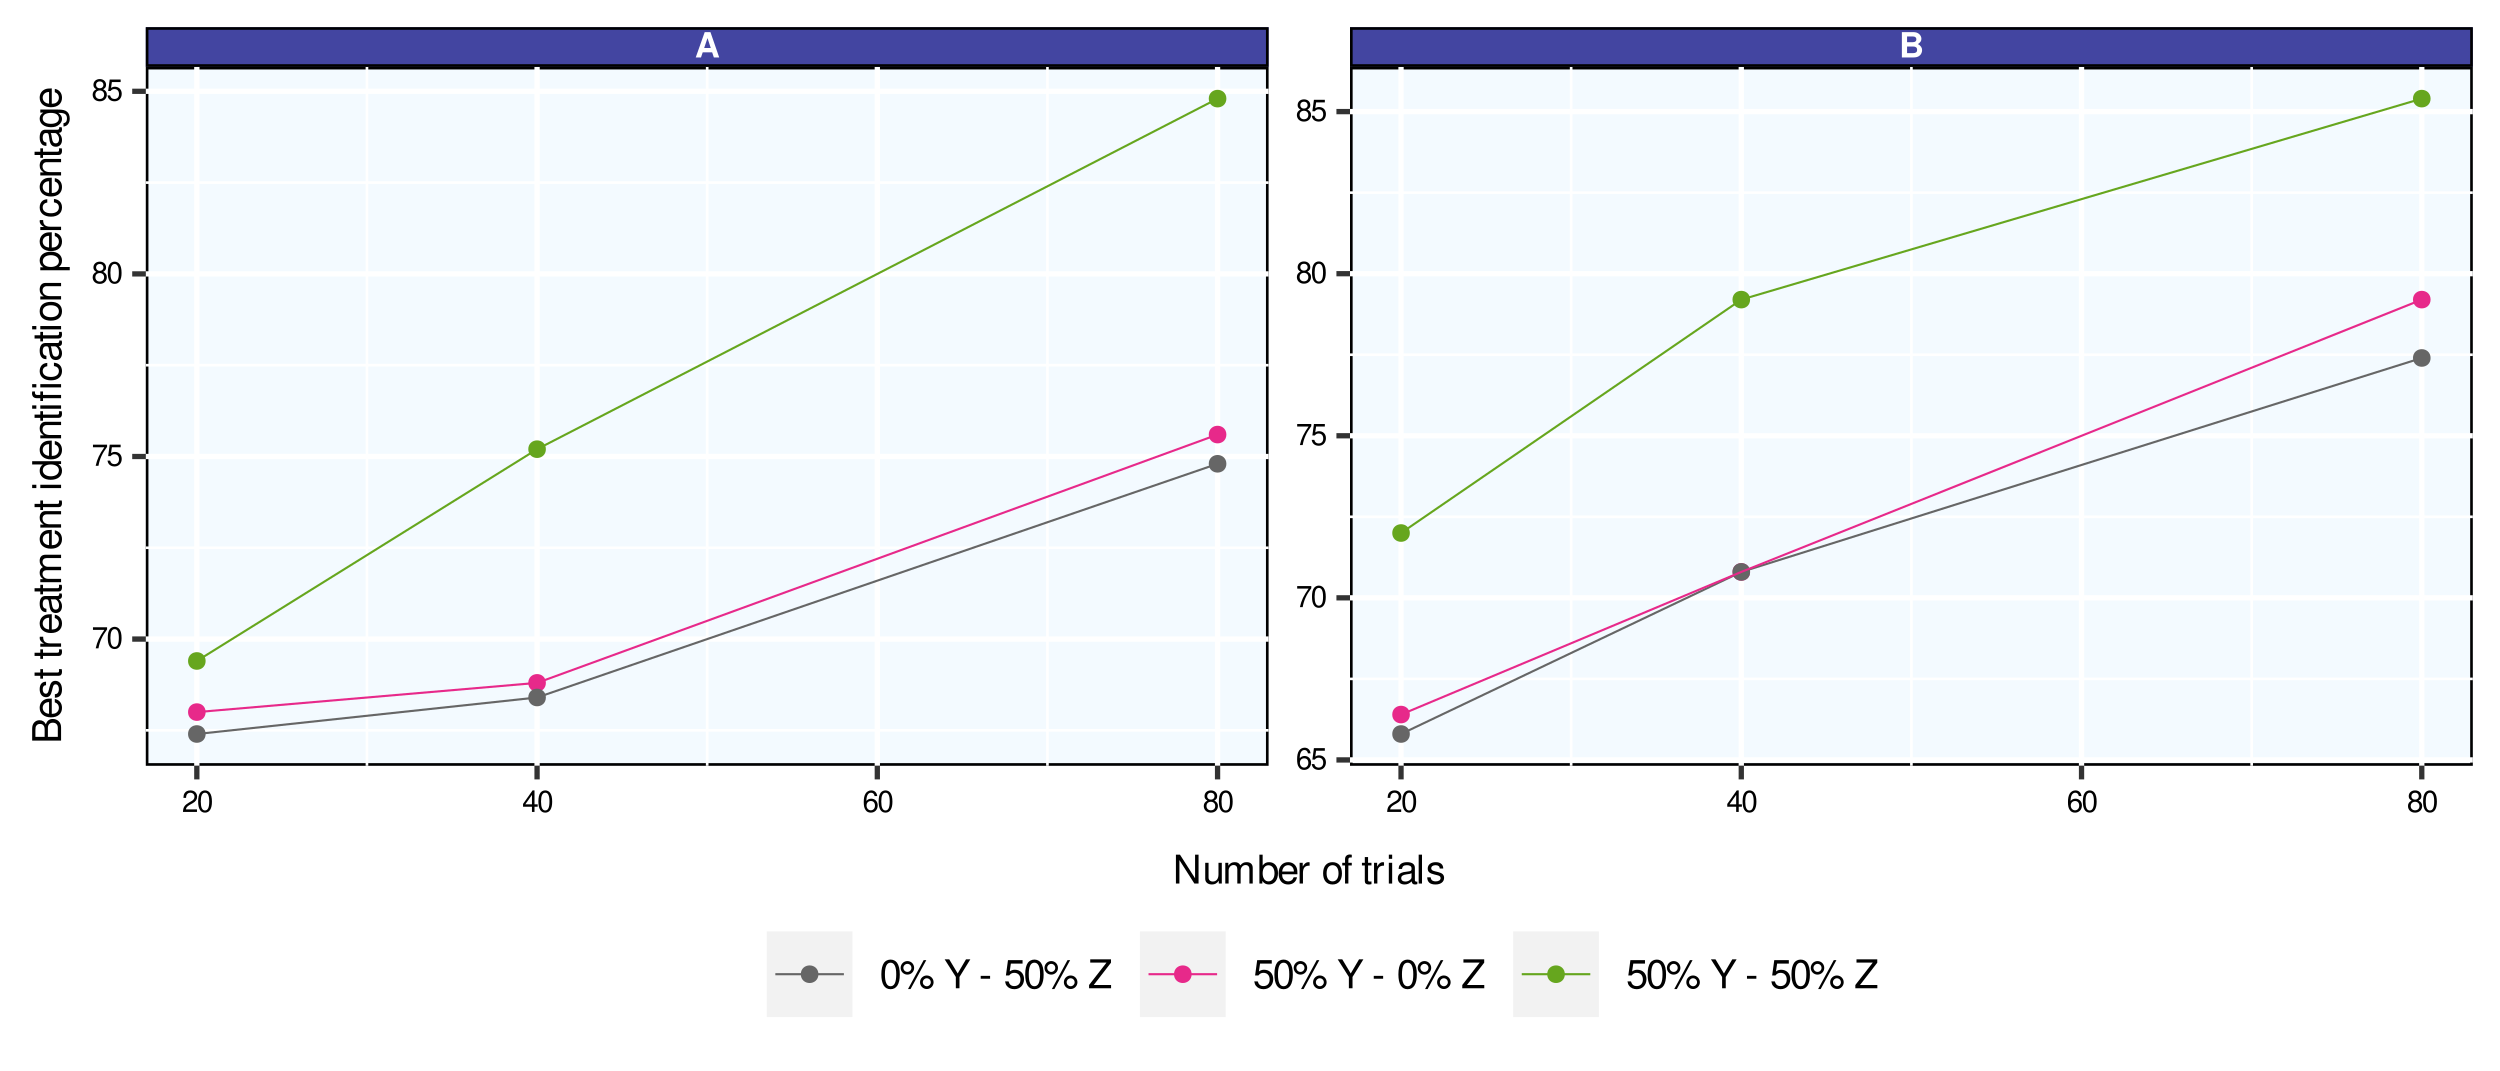 <?xml version="1.0" encoding="UTF-8"?>
<svg xmlns="http://www.w3.org/2000/svg" xmlns:xlink="http://www.w3.org/1999/xlink" width="504pt" height="216pt" viewBox="0 0 504 216" version="1.1">
<defs>
<g>
<symbol overflow="visible" id="glyph0-0">
<path style="stroke:none;" d=""/>
</symbol>
<symbol overflow="visible" id="glyph0-1">
<path style="stroke:none;" d="M 3.5 -1.031 L 3.844 0 L 4.922 0 L 3.156 -5.109 L 2 -5.109 L 0.188 0 L 1.25 0 L 1.594 -1.031 Z M 3.219 -1.906 L 1.891 -1.906 L 2.562 -3.906 Z M 3.219 -1.906 "/>
</symbol>
<symbol overflow="visible" id="glyph0-2">
<path style="stroke:none;" d="M 0.578 0 L 2.875 0 C 3.453 0 3.844 -0.109 4.156 -0.375 C 4.469 -0.625 4.656 -1.062 4.656 -1.469 C 4.656 -1.969 4.391 -2.375 3.812 -2.703 C 4.312 -3.031 4.516 -3.328 4.516 -3.766 C 4.516 -4.109 4.344 -4.484 4.047 -4.734 C 3.75 -4.984 3.391 -5.109 2.844 -5.109 L 0.578 -5.109 Z M 1.625 -4.234 L 2.766 -4.234 C 3.25 -4.234 3.5 -4.031 3.5 -3.656 C 3.5 -3.266 3.25 -3.078 2.766 -3.078 L 1.625 -3.078 Z M 1.625 -2.203 L 2.875 -2.203 C 3.391 -2.203 3.656 -1.969 3.656 -1.531 C 3.656 -1.094 3.391 -0.875 2.875 -0.875 L 1.625 -0.875 Z M 1.625 -2.203 "/>
</symbol>
<symbol overflow="visible" id="glyph1-0">
<path style="stroke:none;" d=""/>
</symbol>
<symbol overflow="visible" id="glyph1-1">
<path style="stroke:none;" d="M 3.031 -0.516 L 0.797 -0.516 C 0.859 -0.875 1.047 -1.109 1.562 -1.422 L 2.172 -1.766 C 2.766 -2.094 3.062 -2.531 3.062 -3.078 C 3.062 -3.438 2.922 -3.766 2.672 -4 C 2.422 -4.234 2.109 -4.344 1.703 -4.344 C 1.156 -4.344 0.766 -4.141 0.531 -3.781 C 0.375 -3.547 0.312 -3.281 0.297 -2.844 L 0.828 -2.844 C 0.844 -3.125 0.875 -3.312 0.953 -3.453 C 1.094 -3.719 1.375 -3.875 1.688 -3.875 C 2.172 -3.875 2.531 -3.531 2.531 -3.062 C 2.531 -2.719 2.328 -2.406 1.953 -2.203 L 1.391 -1.875 C 0.516 -1.359 0.25 -0.953 0.203 0 L 3.031 0 Z M 3.031 -0.516 "/>
</symbol>
<symbol overflow="visible" id="glyph1-2">
<path style="stroke:none;" d="M 1.656 -4.344 C 1.25 -4.344 0.891 -4.156 0.672 -3.859 C 0.391 -3.484 0.266 -2.906 0.266 -2.094 C 0.266 -0.641 0.734 0.141 1.656 0.141 C 2.547 0.141 3.047 -0.641 3.047 -2.062 C 3.047 -2.906 2.906 -3.469 2.625 -3.859 C 2.406 -4.156 2.047 -4.344 1.656 -4.344 Z M 1.656 -3.875 C 2.219 -3.875 2.5 -3.281 2.5 -2.109 C 2.5 -0.875 2.219 -0.297 1.641 -0.297 C 1.078 -0.297 0.797 -0.906 0.797 -2.094 C 0.797 -3.281 1.078 -3.875 1.656 -3.875 Z M 1.656 -3.875 "/>
</symbol>
<symbol overflow="visible" id="glyph1-3">
<path style="stroke:none;" d="M 1.969 -1.047 L 1.969 0 L 2.484 0 L 2.484 -1.047 L 3.125 -1.047 L 3.125 -1.531 L 2.484 -1.531 L 2.484 -4.344 L 2.094 -4.344 L 0.172 -1.609 L 0.172 -1.047 Z M 1.969 -1.531 L 0.625 -1.531 L 1.969 -3.438 Z M 1.969 -1.531 "/>
</symbol>
<symbol overflow="visible" id="glyph1-4">
<path style="stroke:none;" d="M 2.984 -3.203 C 2.891 -3.922 2.438 -4.344 1.781 -4.344 C 1.312 -4.344 0.891 -4.109 0.641 -3.719 C 0.375 -3.297 0.266 -2.766 0.266 -1.984 C 0.266 -1.25 0.359 -0.781 0.625 -0.406 C 0.844 -0.047 1.219 0.141 1.688 0.141 C 2.5 0.141 3.078 -0.469 3.078 -1.312 C 3.078 -2.109 2.531 -2.672 1.781 -2.672 C 1.359 -2.672 1.031 -2.516 0.797 -2.203 C 0.797 -3.281 1.141 -3.875 1.75 -3.875 C 2.125 -3.875 2.375 -3.625 2.453 -3.203 Z M 1.703 -2.203 C 2.219 -2.203 2.531 -1.844 2.531 -1.266 C 2.531 -0.719 2.172 -0.328 1.688 -0.328 C 1.203 -0.328 0.828 -0.75 0.828 -1.297 C 0.828 -1.844 1.188 -2.203 1.703 -2.203 Z M 1.703 -2.203 "/>
</symbol>
<symbol overflow="visible" id="glyph1-5">
<path style="stroke:none;" d="M 2.344 -2.281 C 2.797 -2.562 2.922 -2.766 2.922 -3.188 C 2.922 -3.859 2.406 -4.344 1.656 -4.344 C 0.906 -4.344 0.375 -3.859 0.375 -3.188 C 0.375 -2.766 0.516 -2.562 0.953 -2.281 C 0.469 -2.047 0.219 -1.688 0.219 -1.203 C 0.219 -0.406 0.797 0.141 1.656 0.141 C 2.484 0.141 3.078 -0.406 3.078 -1.203 C 3.078 -1.688 2.844 -2.047 2.344 -2.281 Z M 1.656 -3.875 C 2.094 -3.875 2.391 -3.594 2.391 -3.172 C 2.391 -2.766 2.094 -2.484 1.656 -2.484 C 1.203 -2.484 0.906 -2.766 0.906 -3.188 C 0.906 -3.594 1.203 -3.875 1.656 -3.875 Z M 1.656 -2.047 C 2.172 -2.047 2.531 -1.703 2.531 -1.188 C 2.531 -0.672 2.188 -0.328 1.641 -0.328 C 1.125 -0.328 0.766 -0.688 0.766 -1.188 C 0.766 -1.703 1.109 -2.047 1.656 -2.047 Z M 1.656 -2.047 "/>
</symbol>
<symbol overflow="visible" id="glyph1-6">
<path style="stroke:none;" d="M 2.859 -4.25 L 0.656 -4.25 L 0.344 -1.938 L 0.828 -1.938 C 1.078 -2.234 1.281 -2.328 1.609 -2.328 C 2.188 -2.328 2.531 -1.938 2.531 -1.312 C 2.531 -0.703 2.188 -0.328 1.609 -0.328 C 1.141 -0.328 0.859 -0.562 0.734 -1.047 L 0.203 -1.047 C 0.281 -0.703 0.344 -0.531 0.469 -0.375 C 0.703 -0.047 1.141 0.141 1.625 0.141 C 2.484 0.141 3.078 -0.484 3.078 -1.391 C 3.078 -2.219 2.516 -2.797 1.703 -2.797 C 1.406 -2.797 1.156 -2.719 0.922 -2.547 L 1.094 -3.734 L 2.859 -3.734 Z M 2.859 -4.25 "/>
</symbol>
<symbol overflow="visible" id="glyph1-7">
<path style="stroke:none;" d="M 3.125 -4.25 L 0.281 -4.25 L 0.281 -3.734 L 2.578 -3.734 C 1.562 -2.281 1.141 -1.391 0.828 0 L 1.391 0 C 1.625 -1.359 2.156 -2.531 3.125 -3.812 Z M 3.125 -4.25 "/>
</symbol>
<symbol overflow="visible" id="glyph2-0">
<path style="stroke:none;" d=""/>
</symbol>
<symbol overflow="visible" id="glyph2-1">
<path style="stroke:none;" d="M 5.172 -5.828 L 4.469 -5.828 L 4.469 -1.062 L 1.422 -5.828 L 0.609 -5.828 L 0.609 0 L 1.312 0 L 1.312 -4.734 L 4.328 0 L 5.172 0 Z M 5.172 -5.828 "/>
</symbol>
<symbol overflow="visible" id="glyph2-2">
<path style="stroke:none;" d="M 3.859 0 L 3.859 -4.188 L 3.188 -4.188 L 3.188 -1.812 C 3.188 -0.953 2.75 -0.406 2.047 -0.406 C 1.516 -0.406 1.188 -0.719 1.188 -1.219 L 1.188 -4.188 L 0.516 -4.188 L 0.516 -0.953 C 0.516 -0.266 1.047 0.188 1.859 0.188 C 2.469 0.188 2.859 -0.031 3.25 -0.578 L 3.25 0 Z M 3.859 0 "/>
</symbol>
<symbol overflow="visible" id="glyph2-3">
<path style="stroke:none;" d="M 0.562 -4.188 L 0.562 0 L 1.234 0 L 1.234 -2.625 C 1.234 -3.234 1.672 -3.734 2.219 -3.734 C 2.719 -3.734 2.984 -3.422 2.984 -2.891 L 2.984 0 L 3.656 0 L 3.656 -2.625 C 3.656 -3.234 4.109 -3.734 4.641 -3.734 C 5.141 -3.734 5.422 -3.422 5.422 -2.891 L 5.422 0 L 6.094 0 L 6.094 -3.141 C 6.094 -3.891 5.656 -4.312 4.875 -4.312 C 4.312 -4.312 3.984 -4.141 3.594 -3.672 C 3.344 -4.125 3.016 -4.312 2.469 -4.312 C 1.906 -4.312 1.531 -4.109 1.172 -3.594 L 1.172 -4.188 Z M 0.562 -4.188 "/>
</symbol>
<symbol overflow="visible" id="glyph2-4">
<path style="stroke:none;" d="M 0.438 -5.828 L 0.438 0 L 1.031 0 L 1.031 -0.531 C 1.359 -0.047 1.781 0.188 2.359 0.188 C 3.469 0.188 4.188 -0.719 4.188 -2.109 C 4.188 -3.469 3.5 -4.312 2.391 -4.312 C 1.812 -4.312 1.406 -4.094 1.094 -3.625 L 1.094 -5.828 Z M 2.266 -3.688 C 3.016 -3.688 3.484 -3.047 3.484 -2.047 C 3.484 -1.094 2.984 -0.438 2.266 -0.438 C 1.547 -0.438 1.094 -1.078 1.094 -2.062 C 1.094 -3.047 1.547 -3.688 2.266 -3.688 Z M 2.266 -3.688 "/>
</symbol>
<symbol overflow="visible" id="glyph2-5">
<path style="stroke:none;" d="M 4.109 -1.875 C 4.109 -2.516 4.062 -2.891 3.938 -3.203 C 3.656 -3.891 3.031 -4.312 2.234 -4.312 C 1.078 -4.312 0.312 -3.422 0.312 -2.047 C 0.312 -0.656 1.047 0.188 2.219 0.188 C 3.188 0.188 3.844 -0.359 4.016 -1.266 L 3.344 -1.266 C 3.156 -0.719 2.781 -0.438 2.25 -0.438 C 1.828 -0.438 1.469 -0.625 1.234 -0.969 C 1.078 -1.219 1.031 -1.453 1.016 -1.875 Z M 1.031 -2.422 C 1.094 -3.188 1.562 -3.703 2.234 -3.703 C 2.906 -3.703 3.391 -3.172 3.391 -2.422 Z M 1.031 -2.422 "/>
</symbol>
<symbol overflow="visible" id="glyph2-6">
<path style="stroke:none;" d="M 0.547 -4.188 L 0.547 0 L 1.219 0 L 1.219 -2.172 C 1.234 -3.188 1.641 -3.625 2.562 -3.609 L 2.562 -4.281 C 2.453 -4.297 2.391 -4.312 2.312 -4.312 C 1.875 -4.312 1.547 -4.062 1.172 -3.438 L 1.172 -4.188 Z M 0.547 -4.188 "/>
</symbol>
<symbol overflow="visible" id="glyph2-7">
<path style="stroke:none;" d=""/>
</symbol>
<symbol overflow="visible" id="glyph2-8">
<path style="stroke:none;" d="M 2.172 -4.312 C 0.984 -4.312 0.281 -3.469 0.281 -2.062 C 0.281 -0.641 0.984 0.188 2.188 0.188 C 3.375 0.188 4.078 -0.656 4.078 -2.031 C 4.078 -3.484 3.391 -4.312 2.172 -4.312 Z M 2.188 -3.703 C 2.938 -3.703 3.391 -3.078 3.391 -2.047 C 3.391 -1.047 2.922 -0.438 2.188 -0.438 C 1.438 -0.438 0.984 -1.047 0.984 -2.062 C 0.984 -3.078 1.438 -3.703 2.188 -3.703 Z M 2.188 -3.703 "/>
</symbol>
<symbol overflow="visible" id="glyph2-9">
<path style="stroke:none;" d="M 2.062 -4.188 L 1.375 -4.188 L 1.375 -4.844 C 1.375 -5.125 1.516 -5.266 1.828 -5.266 C 1.891 -5.266 1.906 -5.266 2.062 -5.266 L 2.062 -5.812 C 1.906 -5.844 1.828 -5.859 1.688 -5.859 C 1.078 -5.859 0.703 -5.5 0.703 -4.906 L 0.703 -4.188 L 0.141 -4.188 L 0.141 -3.641 L 0.703 -3.641 L 0.703 0 L 1.375 0 L 1.375 -3.641 L 2.062 -3.641 Z M 2.062 -4.188 "/>
</symbol>
<symbol overflow="visible" id="glyph2-10">
<path style="stroke:none;" d="M 2.031 -4.188 L 1.344 -4.188 L 1.344 -5.344 L 0.688 -5.344 L 0.688 -4.188 L 0.109 -4.188 L 0.109 -3.641 L 0.688 -3.641 L 0.688 -0.484 C 0.688 -0.047 0.969 0.188 1.484 0.188 C 1.656 0.188 1.812 0.172 2.031 0.125 L 2.031 -0.438 C 1.938 -0.406 1.844 -0.406 1.719 -0.406 C 1.422 -0.406 1.344 -0.484 1.344 -0.781 L 1.344 -3.641 L 2.031 -3.641 Z M 2.031 -4.188 "/>
</symbol>
<symbol overflow="visible" id="glyph2-11">
<path style="stroke:none;" d="M 1.203 -4.188 L 0.531 -4.188 L 0.531 0 L 1.203 0 Z M 1.203 -5.828 L 0.531 -5.828 L 0.531 -4.984 L 1.203 -4.984 Z M 1.203 -5.828 "/>
</symbol>
<symbol overflow="visible" id="glyph2-12">
<path style="stroke:none;" d="M 4.281 -0.391 C 4.203 -0.375 4.172 -0.375 4.141 -0.375 C 3.906 -0.375 3.781 -0.5 3.781 -0.703 L 3.781 -3.172 C 3.781 -3.906 3.234 -4.312 2.203 -4.312 C 1.578 -4.312 1.094 -4.141 0.812 -3.828 C 0.609 -3.609 0.531 -3.375 0.516 -2.953 L 1.188 -2.953 C 1.25 -3.469 1.547 -3.703 2.172 -3.703 C 2.781 -3.703 3.109 -3.469 3.109 -3.078 L 3.109 -2.891 C 3.109 -2.609 2.953 -2.5 2.422 -2.438 C 1.469 -2.312 1.328 -2.281 1.078 -2.172 C 0.578 -1.969 0.344 -1.594 0.344 -1.062 C 0.344 -0.297 0.859 0.188 1.719 0.188 C 2.234 0.188 2.656 0 3.141 -0.438 C 3.188 0 3.391 0.188 3.828 0.188 C 3.969 0.188 4.062 0.172 4.281 0.109 Z M 3.109 -1.312 C 3.109 -1.094 3.047 -0.953 2.844 -0.781 C 2.578 -0.531 2.25 -0.406 1.859 -0.406 C 1.344 -0.406 1.031 -0.641 1.031 -1.078 C 1.031 -1.516 1.312 -1.734 2.047 -1.844 C 2.75 -1.938 2.891 -1.969 3.109 -2.078 Z M 3.109 -1.312 "/>
</symbol>
<symbol overflow="visible" id="glyph2-13">
<path style="stroke:none;" d="M 1.219 -5.828 L 0.547 -5.828 L 0.547 0 L 1.219 0 Z M 1.219 -5.828 "/>
</symbol>
<symbol overflow="visible" id="glyph2-14">
<path style="stroke:none;" d="M 3.5 -3.031 C 3.5 -3.844 2.953 -4.312 1.984 -4.312 C 1.016 -4.312 0.375 -3.812 0.375 -3.031 C 0.375 -2.375 0.719 -2.062 1.703 -1.828 L 2.328 -1.672 C 2.797 -1.562 2.969 -1.391 2.969 -1.094 C 2.969 -0.703 2.578 -0.438 2 -0.438 C 1.641 -0.438 1.344 -0.531 1.172 -0.719 C 1.062 -0.828 1.016 -0.953 0.969 -1.25 L 0.266 -1.25 C 0.297 -0.281 0.844 0.188 1.938 0.188 C 3 0.188 3.672 -0.344 3.672 -1.141 C 3.672 -1.766 3.312 -2.109 2.484 -2.312 L 1.844 -2.469 C 1.297 -2.594 1.078 -2.766 1.078 -3.062 C 1.078 -3.453 1.422 -3.703 1.953 -3.703 C 2.5 -3.703 2.781 -3.469 2.797 -3.031 Z M 3.5 -3.031 "/>
</symbol>
<symbol overflow="visible" id="glyph2-15">
<path style="stroke:none;" d="M 2.203 -5.781 C 1.672 -5.781 1.188 -5.547 0.891 -5.156 C 0.531 -4.641 0.344 -3.875 0.344 -2.797 C 0.344 -0.844 0.984 0.188 2.203 0.188 C 3.406 0.188 4.062 -0.844 4.062 -2.75 C 4.062 -3.875 3.875 -4.625 3.5 -5.156 C 3.203 -5.547 2.734 -5.781 2.203 -5.781 Z M 2.203 -5.156 C 2.953 -5.156 3.344 -4.391 3.344 -2.812 C 3.344 -1.172 2.969 -0.406 2.188 -0.406 C 1.438 -0.406 1.062 -1.203 1.062 -2.797 C 1.062 -4.391 1.438 -5.156 2.203 -5.156 Z M 2.203 -5.156 "/>
</symbol>
<symbol overflow="visible" id="glyph2-16">
<path style="stroke:none;" d="M 1.594 -5.484 C 0.844 -5.484 0.234 -4.859 0.234 -4.109 C 0.234 -3.359 0.844 -2.75 1.594 -2.75 C 2.344 -2.75 2.953 -3.359 2.953 -4.094 C 2.953 -4.875 2.359 -5.484 1.594 -5.484 Z M 1.594 -4.922 C 2.047 -4.922 2.406 -4.562 2.406 -4.109 C 2.406 -3.656 2.047 -3.297 1.594 -3.297 C 1.156 -3.297 0.781 -3.656 0.781 -4.109 C 0.781 -4.562 1.141 -4.922 1.594 -4.922 Z M 4.875 -5.672 L 1.719 0.156 L 2.234 0.156 L 5.406 -5.672 Z M 5.5 -2.578 C 4.75 -2.578 4.141 -1.969 4.141 -1.219 C 4.141 -0.453 4.75 0.156 5.516 0.156 C 6.25 0.156 6.875 -0.453 6.875 -1.203 C 6.875 -1.969 6.266 -2.578 5.5 -2.578 Z M 5.5 -2.016 C 5.953 -2.016 6.312 -1.656 6.312 -1.203 C 6.312 -0.766 5.953 -0.406 5.516 -0.406 C 5.062 -0.406 4.703 -0.766 4.703 -1.219 C 4.703 -1.656 5.062 -2.016 5.5 -2.016 Z M 5.5 -2.016 "/>
</symbol>
<symbol overflow="visible" id="glyph2-17">
<path style="stroke:none;" d="M 3.094 -2.281 L 5.281 -5.828 L 4.406 -5.828 L 2.734 -2.984 L 1.031 -5.828 L 0.109 -5.828 L 2.359 -2.281 L 2.359 0 L 3.094 0 Z M 3.094 -2.281 "/>
</symbol>
<symbol overflow="visible" id="glyph2-18">
<path style="stroke:none;" d="M 2.266 -2.5 L 0.375 -2.5 L 0.375 -1.922 L 2.266 -1.922 Z M 2.266 -2.5 "/>
</symbol>
<symbol overflow="visible" id="glyph2-19">
<path style="stroke:none;" d="M 3.812 -5.672 L 0.875 -5.672 L 0.453 -2.578 L 1.109 -2.578 C 1.438 -2.969 1.703 -3.109 2.156 -3.109 C 2.906 -3.109 3.391 -2.594 3.391 -1.75 C 3.391 -0.938 2.906 -0.438 2.141 -0.438 C 1.531 -0.438 1.156 -0.75 0.984 -1.391 L 0.281 -1.391 C 0.375 -0.922 0.453 -0.703 0.625 -0.5 C 0.938 -0.062 1.516 0.188 2.156 0.188 C 3.297 0.188 4.109 -0.641 4.109 -1.844 C 4.109 -2.969 3.359 -3.734 2.266 -3.734 C 1.875 -3.734 1.547 -3.625 1.219 -3.391 L 1.453 -4.969 L 3.812 -4.969 Z M 3.812 -5.672 "/>
</symbol>
<symbol overflow="visible" id="glyph2-20">
<path style="stroke:none;" d="M 4.641 -5.828 L 0.453 -5.828 L 0.453 -5.172 L 3.734 -5.172 L 0.219 -0.656 L 0.219 0 L 4.656 0 L 4.656 -0.656 L 1.156 -0.656 L 4.641 -5.156 Z M 4.641 -5.828 "/>
</symbol>
<symbol overflow="visible" id="glyph3-0">
<path style="stroke:none;" d=""/>
</symbol>
<symbol overflow="visible" id="glyph3-1">
<path style="stroke:none;" d="M 0 -0.625 L 0 -3.266 C 0 -3.812 -0.156 -4.219 -0.484 -4.531 C -0.797 -4.828 -1.203 -4.984 -1.656 -4.984 C -2.375 -4.984 -2.797 -4.656 -3.078 -3.922 C -3.328 -4.453 -3.75 -4.734 -4.359 -4.734 C -4.781 -4.734 -5.156 -4.562 -5.422 -4.266 C -5.703 -3.953 -5.828 -3.562 -5.828 -3 L -5.828 -0.625 Z M -3.312 -1.375 L -5.172 -1.375 L -5.172 -2.812 C -5.172 -3.234 -5.125 -3.469 -4.969 -3.656 C -4.812 -3.875 -4.562 -3.984 -4.25 -3.984 C -3.922 -3.984 -3.688 -3.875 -3.531 -3.656 C -3.375 -3.469 -3.312 -3.234 -3.312 -2.812 Z M -0.656 -1.375 L -2.656 -1.375 L -2.656 -3.188 C -2.656 -3.844 -2.281 -4.234 -1.656 -4.234 C -1.031 -4.234 -0.656 -3.844 -0.656 -3.188 Z M -0.656 -1.375 "/>
</symbol>
<symbol overflow="visible" id="glyph3-2">
<path style="stroke:none;" d="M -1.875 -4.109 C -2.516 -4.109 -2.891 -4.062 -3.203 -3.938 C -3.891 -3.656 -4.312 -3.031 -4.312 -2.234 C -4.312 -1.078 -3.422 -0.312 -2.047 -0.312 C -0.656 -0.312 0.188 -1.047 0.188 -2.219 C 0.188 -3.188 -0.359 -3.844 -1.266 -4.016 L -1.266 -3.344 C -0.719 -3.156 -0.438 -2.781 -0.438 -2.25 C -0.438 -1.828 -0.625 -1.469 -0.969 -1.234 C -1.219 -1.078 -1.453 -1.031 -1.875 -1.016 Z M -2.422 -1.031 C -3.188 -1.094 -3.703 -1.562 -3.703 -2.234 C -3.703 -2.906 -3.172 -3.391 -2.422 -3.391 Z M -2.422 -1.031 "/>
</symbol>
<symbol overflow="visible" id="glyph3-3">
<path style="stroke:none;" d="M -3.031 -3.5 C -3.844 -3.5 -4.312 -2.953 -4.312 -1.984 C -4.312 -1.016 -3.812 -0.375 -3.031 -0.375 C -2.375 -0.375 -2.062 -0.719 -1.828 -1.703 L -1.672 -2.328 C -1.562 -2.797 -1.391 -2.969 -1.094 -2.969 C -0.703 -2.969 -0.438 -2.578 -0.438 -2 C -0.438 -1.641 -0.531 -1.344 -0.719 -1.172 C -0.828 -1.062 -0.953 -1.016 -1.25 -0.969 L -1.25 -0.266 C -0.281 -0.297 0.188 -0.844 0.188 -1.938 C 0.188 -3 -0.344 -3.672 -1.141 -3.672 C -1.766 -3.672 -2.109 -3.312 -2.312 -2.484 L -2.469 -1.844 C -2.594 -1.297 -2.766 -1.078 -3.062 -1.078 C -3.453 -1.078 -3.703 -1.422 -3.703 -1.953 C -3.703 -2.5 -3.469 -2.781 -3.031 -2.797 Z M -3.031 -3.5 "/>
</symbol>
<symbol overflow="visible" id="glyph3-4">
<path style="stroke:none;" d="M -4.188 -2.031 L -4.188 -1.344 L -5.344 -1.344 L -5.344 -0.688 L -4.188 -0.688 L -4.188 -0.109 L -3.641 -0.109 L -3.641 -0.688 L -0.484 -0.688 C -0.047 -0.688 0.188 -0.969 0.188 -1.484 C 0.188 -1.656 0.172 -1.812 0.125 -2.031 L -0.438 -2.031 C -0.406 -1.938 -0.406 -1.844 -0.406 -1.719 C -0.406 -1.422 -0.484 -1.344 -0.781 -1.344 L -3.641 -1.344 L -3.641 -2.031 Z M -4.188 -2.031 "/>
</symbol>
<symbol overflow="visible" id="glyph3-5">
<path style="stroke:none;" d=""/>
</symbol>
<symbol overflow="visible" id="glyph3-6">
<path style="stroke:none;" d="M -4.188 -0.547 L 0 -0.547 L 0 -1.219 L -2.172 -1.219 C -3.188 -1.234 -3.625 -1.641 -3.609 -2.562 L -4.281 -2.562 C -4.297 -2.453 -4.312 -2.391 -4.312 -2.312 C -4.312 -1.875 -4.062 -1.547 -3.438 -1.172 L -4.188 -1.172 Z M -4.188 -0.547 "/>
</symbol>
<symbol overflow="visible" id="glyph3-7">
<path style="stroke:none;" d="M -0.391 -4.281 C -0.375 -4.203 -0.375 -4.172 -0.375 -4.141 C -0.375 -3.906 -0.5 -3.781 -0.703 -3.781 L -3.172 -3.781 C -3.906 -3.781 -4.312 -3.234 -4.312 -2.203 C -4.312 -1.578 -4.141 -1.094 -3.828 -0.812 C -3.609 -0.609 -3.375 -0.531 -2.953 -0.516 L -2.953 -1.188 C -3.469 -1.25 -3.703 -1.547 -3.703 -2.172 C -3.703 -2.781 -3.469 -3.109 -3.078 -3.109 L -2.891 -3.109 C -2.609 -3.109 -2.5 -2.953 -2.438 -2.422 C -2.312 -1.469 -2.281 -1.328 -2.172 -1.078 C -1.969 -0.578 -1.594 -0.344 -1.062 -0.344 C -0.297 -0.344 0.188 -0.859 0.188 -1.719 C 0.188 -2.234 0 -2.656 -0.438 -3.141 C 0 -3.188 0.188 -3.391 0.188 -3.828 C 0.188 -3.969 0.172 -4.062 0.109 -4.281 Z M -1.312 -3.109 C -1.094 -3.109 -0.953 -3.047 -0.781 -2.844 C -0.531 -2.578 -0.406 -2.25 -0.406 -1.859 C -0.406 -1.344 -0.641 -1.031 -1.078 -1.031 C -1.516 -1.031 -1.734 -1.312 -1.844 -2.047 C -1.938 -2.75 -1.969 -2.891 -2.078 -3.109 Z M -1.312 -3.109 "/>
</symbol>
<symbol overflow="visible" id="glyph3-8">
<path style="stroke:none;" d="M -4.188 -0.562 L 0 -0.562 L 0 -1.234 L -2.625 -1.234 C -3.234 -1.234 -3.734 -1.672 -3.734 -2.219 C -3.734 -2.719 -3.422 -2.984 -2.891 -2.984 L 0 -2.984 L 0 -3.656 L -2.625 -3.656 C -3.234 -3.656 -3.734 -4.109 -3.734 -4.641 C -3.734 -5.141 -3.422 -5.422 -2.891 -5.422 L 0 -5.422 L 0 -6.094 L -3.141 -6.094 C -3.891 -6.094 -4.312 -5.656 -4.312 -4.875 C -4.312 -4.312 -4.141 -3.984 -3.672 -3.594 C -4.125 -3.344 -4.312 -3.016 -4.312 -2.469 C -4.312 -1.906 -4.109 -1.531 -3.594 -1.172 L -4.188 -1.172 Z M -4.188 -0.562 "/>
</symbol>
<symbol overflow="visible" id="glyph3-9">
<path style="stroke:none;" d="M -4.188 -0.562 L 0 -0.562 L 0 -1.234 L -2.312 -1.234 C -3.172 -1.234 -3.734 -1.688 -3.734 -2.375 C -3.734 -2.891 -3.406 -3.234 -2.906 -3.234 L 0 -3.234 L 0 -3.891 L -3.172 -3.891 C -3.859 -3.891 -4.312 -3.375 -4.312 -2.562 C -4.312 -1.938 -4.078 -1.547 -3.484 -1.172 L -4.188 -1.172 Z M -4.188 -0.562 "/>
</symbol>
<symbol overflow="visible" id="glyph3-10">
<path style="stroke:none;" d="M -4.188 -1.203 L -4.188 -0.531 L 0 -0.531 L 0 -1.203 Z M -5.828 -1.203 L -5.828 -0.531 L -4.984 -0.531 L -4.984 -1.203 Z M -5.828 -1.203 "/>
</symbol>
<symbol overflow="visible" id="glyph3-11">
<path style="stroke:none;" d="M -5.828 -3.953 L -5.828 -3.297 L -3.656 -3.297 C -4.094 -3.016 -4.312 -2.562 -4.312 -2.016 C -4.312 -0.922 -3.438 -0.203 -2.109 -0.203 C -0.688 -0.203 0.188 -0.891 0.188 -2.031 C 0.188 -2.609 -0.031 -3.016 -0.547 -3.375 L 0 -3.375 L 0 -3.953 Z M -3.688 -2.125 C -3.688 -2.844 -3.062 -3.297 -2.047 -3.297 C -1.078 -3.297 -0.438 -2.828 -0.438 -2.125 C -0.438 -1.391 -1.094 -0.906 -2.062 -0.906 C -3.047 -0.906 -3.688 -1.391 -3.688 -2.125 Z M -3.688 -2.125 "/>
</symbol>
<symbol overflow="visible" id="glyph3-12">
<path style="stroke:none;" d="M -4.188 -2.016 L -4.188 -1.312 L -4.844 -1.312 C -5.125 -1.312 -5.266 -1.469 -5.266 -1.781 C -5.266 -1.844 -5.266 -1.859 -5.266 -2.016 L -5.812 -2.016 C -5.844 -1.859 -5.859 -1.781 -5.859 -1.641 C -5.859 -1.031 -5.5 -0.656 -4.906 -0.656 L -4.188 -0.656 L -4.188 -0.094 L -3.641 -0.094 L -3.641 -0.656 L 0 -0.656 L 0 -1.312 L -3.641 -1.312 L -3.641 -2.016 Z M -4.188 -3.484 L -4.188 -2.828 L 0 -2.828 L 0 -3.484 Z M -5.828 -3.484 L -5.828 -2.828 L -4.984 -2.828 L -4.984 -3.484 Z M -5.828 -3.484 "/>
</symbol>
<symbol overflow="visible" id="glyph3-13">
<path style="stroke:none;" d="M -2.781 -3.766 C -3.188 -3.734 -3.453 -3.641 -3.688 -3.484 C -4.078 -3.203 -4.312 -2.703 -4.312 -2.109 C -4.312 -0.969 -3.422 -0.25 -2.031 -0.25 C -0.672 -0.25 0.188 -0.969 0.188 -2.109 C 0.188 -3.109 -0.422 -3.734 -1.438 -3.812 L -1.438 -3.141 C -0.766 -3.031 -0.438 -2.688 -0.438 -2.125 C -0.438 -1.391 -1.031 -0.938 -2.031 -0.938 C -3.078 -0.938 -3.703 -1.375 -3.703 -2.109 C -3.703 -2.656 -3.375 -3.016 -2.781 -3.094 Z M -2.781 -3.766 "/>
</symbol>
<symbol overflow="visible" id="glyph3-14">
<path style="stroke:none;" d="M -4.312 -2.172 C -4.312 -0.984 -3.469 -0.281 -2.062 -0.281 C -0.641 -0.281 0.188 -0.984 0.188 -2.188 C 0.188 -3.375 -0.656 -4.078 -2.031 -4.078 C -3.484 -4.078 -4.312 -3.391 -4.312 -2.172 Z M -3.703 -2.188 C -3.703 -2.938 -3.078 -3.391 -2.047 -3.391 C -1.047 -3.391 -0.438 -2.922 -0.438 -2.188 C -0.438 -1.438 -1.047 -0.984 -2.062 -0.984 C -3.078 -0.984 -3.703 -1.438 -3.703 -2.188 Z M -3.703 -2.188 "/>
</symbol>
<symbol overflow="visible" id="glyph3-15">
<path style="stroke:none;" d="M 1.75 -0.438 L 1.75 -1.109 L -0.438 -1.109 C -0.016 -1.453 0.188 -1.844 0.188 -2.391 C 0.188 -3.484 -0.688 -4.188 -2.031 -4.188 C -3.438 -4.188 -4.312 -3.5 -4.312 -2.391 C -4.312 -1.812 -4.062 -1.359 -3.562 -1.047 L -4.188 -1.047 L -4.188 -0.438 Z M -3.688 -2.266 C -3.688 -3.016 -3.047 -3.484 -2.047 -3.484 C -1.094 -3.484 -0.438 -3 -0.438 -2.266 C -0.438 -1.562 -1.078 -1.109 -2.062 -1.109 C -3.047 -1.109 -3.688 -1.562 -3.688 -2.266 Z M -3.688 -2.266 "/>
</symbol>
<symbol overflow="visible" id="glyph3-16">
<path style="stroke:none;" d="M -4.188 -3.234 L -3.578 -3.234 C -4.094 -2.891 -4.312 -2.531 -4.312 -2 C -4.312 -0.984 -3.375 -0.281 -2.031 -0.281 C -1.312 -0.281 -0.812 -0.453 -0.391 -0.812 C -0.016 -1.125 0.188 -1.516 0.188 -1.953 C 0.188 -2.453 -0.047 -2.812 -0.562 -3.172 L -0.359 -3.172 C 0.766 -3.172 1.188 -2.859 1.188 -2.031 C 1.188 -1.453 0.953 -1.156 0.484 -1.094 L 0.484 -0.422 C 1.25 -0.484 1.75 -1.094 1.75 -2.016 C 1.75 -2.625 1.547 -3.141 1.203 -3.406 C 0.812 -3.734 0.297 -3.844 -0.688 -3.844 L -4.188 -3.844 Z M -3.703 -2.062 C -3.703 -2.766 -3.109 -3.172 -2.047 -3.172 C -1.031 -3.172 -0.438 -2.766 -0.438 -2.062 C -0.438 -1.375 -1.031 -0.969 -2.062 -0.969 C -3.094 -0.969 -3.703 -1.375 -3.703 -2.062 Z M -3.703 -2.062 "/>
</symbol>
</g>
<clipPath id="clip1">
  <path d="M 29.391 13.48 L 255.75 13.48 L 255.75 154.383 L 29.391 154.383 Z M 29.391 13.48 "/>
</clipPath>
<clipPath id="clip2">
  <path d="M 29.391 146 L 255.75 146 L 255.75 148 L 29.391 148 Z M 29.391 146 "/>
</clipPath>
<clipPath id="clip3">
  <path d="M 29.391 110 L 255.75 110 L 255.75 111 L 29.391 111 Z M 29.391 110 "/>
</clipPath>
<clipPath id="clip4">
  <path d="M 29.391 73 L 255.75 73 L 255.75 74 L 29.391 74 Z M 29.391 73 "/>
</clipPath>
<clipPath id="clip5">
  <path d="M 29.391 36 L 255.75 36 L 255.75 38 L 29.391 38 Z M 29.391 36 "/>
</clipPath>
<clipPath id="clip6">
  <path d="M 73 13.48 L 75 13.48 L 75 154.383 L 73 154.383 Z M 73 13.48 "/>
</clipPath>
<clipPath id="clip7">
  <path d="M 142 13.48 L 143 13.48 L 143 154.383 L 142 154.383 Z M 142 13.48 "/>
</clipPath>
<clipPath id="clip8">
  <path d="M 210 13.48 L 212 13.48 L 212 154.383 L 210 154.383 Z M 210 13.48 "/>
</clipPath>
<clipPath id="clip9">
  <path d="M 29.391 128 L 255.75 128 L 255.75 130 L 29.391 130 Z M 29.391 128 "/>
</clipPath>
<clipPath id="clip10">
  <path d="M 29.391 91 L 255.75 91 L 255.75 93 L 29.391 93 Z M 29.391 91 "/>
</clipPath>
<clipPath id="clip11">
  <path d="M 29.391 54 L 255.75 54 L 255.75 56 L 29.391 56 Z M 29.391 54 "/>
</clipPath>
<clipPath id="clip12">
  <path d="M 29.391 17 L 255.75 17 L 255.75 19 L 29.391 19 Z M 29.391 17 "/>
</clipPath>
<clipPath id="clip13">
  <path d="M 39 13.48 L 41 13.48 L 41 154.383 L 39 154.383 Z M 39 13.48 "/>
</clipPath>
<clipPath id="clip14">
  <path d="M 107 13.48 L 109 13.48 L 109 154.383 L 107 154.383 Z M 107 13.48 "/>
</clipPath>
<clipPath id="clip15">
  <path d="M 176 13.48 L 178 13.48 L 178 154.383 L 176 154.383 Z M 176 13.48 "/>
</clipPath>
<clipPath id="clip16">
  <path d="M 244 13.48 L 246 13.48 L 246 154.383 L 244 154.383 Z M 244 13.48 "/>
</clipPath>
<clipPath id="clip17">
  <path d="M 272.16 13.48 L 498.52 13.48 L 498.52 154.383 L 272.16 154.383 Z M 272.16 13.48 "/>
</clipPath>
<clipPath id="clip18">
  <path d="M 272.16 136 L 498.52 136 L 498.52 138 L 272.16 138 Z M 272.16 136 "/>
</clipPath>
<clipPath id="clip19">
  <path d="M 272.16 103 L 498.52 103 L 498.52 105 L 272.16 105 Z M 272.16 103 "/>
</clipPath>
<clipPath id="clip20">
  <path d="M 272.16 71 L 498.52 71 L 498.52 72 L 272.16 72 Z M 272.16 71 "/>
</clipPath>
<clipPath id="clip21">
  <path d="M 272.16 38 L 498.52 38 L 498.52 40 L 272.16 40 Z M 272.16 38 "/>
</clipPath>
<clipPath id="clip22">
  <path d="M 316 13.48 L 318 13.48 L 318 154.383 L 316 154.383 Z M 316 13.48 "/>
</clipPath>
<clipPath id="clip23">
  <path d="M 385 13.48 L 386 13.48 L 386 154.383 L 385 154.383 Z M 385 13.48 "/>
</clipPath>
<clipPath id="clip24">
  <path d="M 453 13.48 L 455 13.48 L 455 154.383 L 453 154.383 Z M 453 13.48 "/>
</clipPath>
<clipPath id="clip25">
  <path d="M 272.16 152 L 498.52 152 L 498.52 154 L 272.16 154 Z M 272.16 152 "/>
</clipPath>
<clipPath id="clip26">
  <path d="M 272.16 119 L 498.52 119 L 498.52 122 L 272.16 122 Z M 272.16 119 "/>
</clipPath>
<clipPath id="clip27">
  <path d="M 272.16 87 L 498.52 87 L 498.52 89 L 272.16 89 Z M 272.16 87 "/>
</clipPath>
<clipPath id="clip28">
  <path d="M 272.16 54 L 498.52 54 L 498.52 56 L 272.16 56 Z M 272.16 54 "/>
</clipPath>
<clipPath id="clip29">
  <path d="M 272.16 21 L 498.52 21 L 498.52 24 L 272.16 24 Z M 272.16 21 "/>
</clipPath>
<clipPath id="clip30">
  <path d="M 281 13.48 L 283 13.48 L 283 154.383 L 281 154.383 Z M 281 13.48 "/>
</clipPath>
<clipPath id="clip31">
  <path d="M 350 13.48 L 352 13.48 L 352 154.383 L 350 154.383 Z M 350 13.48 "/>
</clipPath>
<clipPath id="clip32">
  <path d="M 419 13.48 L 421 13.48 L 421 154.383 L 419 154.383 Z M 419 13.48 "/>
</clipPath>
<clipPath id="clip33">
  <path d="M 487 13.48 L 489 13.48 L 489 154.383 L 487 154.383 Z M 487 13.48 "/>
</clipPath>
<clipPath id="clip34">
  <path d="M 29.391 5.48 L 255.75 5.48 L 255.75 13.48 L 29.391 13.48 Z M 29.391 5.48 "/>
</clipPath>
<clipPath id="clip35">
  <path d="M 272.16 5.48 L 498.52 5.48 L 498.52 13.48 L 272.16 13.48 Z M 272.16 5.48 "/>
</clipPath>
</defs>
<g id="surface100">
<rect x="0" y="0" width="504" height="216" style="fill:rgb(100%,100%,100%);fill-opacity:1;stroke:none;"/>
<rect x="0" y="0" width="504" height="216" style="fill:rgb(100%,100%,100%);fill-opacity:1;stroke:none;"/>
<path style="fill:none;stroke-width:1.067;stroke-linecap:round;stroke-linejoin:round;stroke:rgb(100%,100%,100%);stroke-opacity:1;stroke-miterlimit:10;" d="M 0 216 L 504 216 L 504 0 L 0 0 Z M 0 216 "/>
<g clip-path="url(#clip1)" clip-rule="nonzero">
<path style="fill-rule:nonzero;fill:rgb(95.294%,98.039%,100%);fill-opacity:1;stroke-width:1.067;stroke-linecap:round;stroke-linejoin:round;stroke:rgb(0%,0%,0%);stroke-opacity:1;stroke-miterlimit:10;" d="M 29.391 154.379 L 255.75 154.379 L 255.75 13.477 L 29.391 13.477 Z M 29.391 154.379 "/>
</g>
<g clip-path="url(#clip2)" clip-rule="nonzero">
<path style="fill:none;stroke-width:0.533;stroke-linecap:butt;stroke-linejoin:round;stroke:rgb(100%,100%,100%);stroke-opacity:1;stroke-miterlimit:10;" d="M 29.391 147.238 L 255.75 147.238 "/>
</g>
<g clip-path="url(#clip3)" clip-rule="nonzero">
<path style="fill:none;stroke-width:0.533;stroke-linecap:butt;stroke-linejoin:round;stroke:rgb(100%,100%,100%);stroke-opacity:1;stroke-miterlimit:10;" d="M 29.391 110.43 L 255.75 110.43 "/>
</g>
<g clip-path="url(#clip4)" clip-rule="nonzero">
<path style="fill:none;stroke-width:0.533;stroke-linecap:butt;stroke-linejoin:round;stroke:rgb(100%,100%,100%);stroke-opacity:1;stroke-miterlimit:10;" d="M 29.391 73.625 L 255.75 73.625 "/>
</g>
<g clip-path="url(#clip5)" clip-rule="nonzero">
<path style="fill:none;stroke-width:0.533;stroke-linecap:butt;stroke-linejoin:round;stroke:rgb(100%,100%,100%);stroke-opacity:1;stroke-miterlimit:10;" d="M 29.391 36.816 L 255.75 36.816 "/>
</g>
<g clip-path="url(#clip6)" clip-rule="nonzero">
<path style="fill:none;stroke-width:0.533;stroke-linecap:butt;stroke-linejoin:round;stroke:rgb(100%,100%,100%);stroke-opacity:1;stroke-miterlimit:10;" d="M 73.977 154.379 L 73.977 13.48 "/>
</g>
<g clip-path="url(#clip7)" clip-rule="nonzero">
<path style="fill:none;stroke-width:0.533;stroke-linecap:butt;stroke-linejoin:round;stroke:rgb(100%,100%,100%);stroke-opacity:1;stroke-miterlimit:10;" d="M 142.57 154.379 L 142.57 13.48 "/>
</g>
<g clip-path="url(#clip8)" clip-rule="nonzero">
<path style="fill:none;stroke-width:0.533;stroke-linecap:butt;stroke-linejoin:round;stroke:rgb(100%,100%,100%);stroke-opacity:1;stroke-miterlimit:10;" d="M 211.164 154.379 L 211.164 13.48 "/>
</g>
<g clip-path="url(#clip9)" clip-rule="nonzero">
<path style="fill:none;stroke-width:1.067;stroke-linecap:butt;stroke-linejoin:round;stroke:rgb(100%,100%,100%);stroke-opacity:1;stroke-miterlimit:10;" d="M 29.391 128.836 L 255.75 128.836 "/>
</g>
<g clip-path="url(#clip10)" clip-rule="nonzero">
<path style="fill:none;stroke-width:1.067;stroke-linecap:butt;stroke-linejoin:round;stroke:rgb(100%,100%,100%);stroke-opacity:1;stroke-miterlimit:10;" d="M 29.391 92.027 L 255.75 92.027 "/>
</g>
<g clip-path="url(#clip11)" clip-rule="nonzero">
<path style="fill:none;stroke-width:1.067;stroke-linecap:butt;stroke-linejoin:round;stroke:rgb(100%,100%,100%);stroke-opacity:1;stroke-miterlimit:10;" d="M 29.391 55.219 L 255.75 55.219 "/>
</g>
<g clip-path="url(#clip12)" clip-rule="nonzero">
<path style="fill:none;stroke-width:1.067;stroke-linecap:butt;stroke-linejoin:round;stroke:rgb(100%,100%,100%);stroke-opacity:1;stroke-miterlimit:10;" d="M 29.391 18.41 L 255.75 18.41 "/>
</g>
<g clip-path="url(#clip13)" clip-rule="nonzero">
<path style="fill:none;stroke-width:1.067;stroke-linecap:butt;stroke-linejoin:round;stroke:rgb(100%,100%,100%);stroke-opacity:1;stroke-miterlimit:10;" d="M 39.68 154.379 L 39.68 13.48 "/>
</g>
<g clip-path="url(#clip14)" clip-rule="nonzero">
<path style="fill:none;stroke-width:1.067;stroke-linecap:butt;stroke-linejoin:round;stroke:rgb(100%,100%,100%);stroke-opacity:1;stroke-miterlimit:10;" d="M 108.273 154.379 L 108.273 13.48 "/>
</g>
<g clip-path="url(#clip15)" clip-rule="nonzero">
<path style="fill:none;stroke-width:1.067;stroke-linecap:butt;stroke-linejoin:round;stroke:rgb(100%,100%,100%);stroke-opacity:1;stroke-miterlimit:10;" d="M 176.867 154.379 L 176.867 13.48 "/>
</g>
<g clip-path="url(#clip16)" clip-rule="nonzero">
<path style="fill:none;stroke-width:1.067;stroke-linecap:butt;stroke-linejoin:round;stroke:rgb(100%,100%,100%);stroke-opacity:1;stroke-miterlimit:10;" d="M 245.461 154.379 L 245.461 13.48 "/>
</g>
<path style="fill-rule:nonzero;fill:rgb(90.588%,16.078%,54.118%);fill-opacity:1;stroke-width:0.709;stroke-linecap:round;stroke-linejoin:round;stroke:rgb(90.588%,16.078%,54.118%);stroke-opacity:1;stroke-miterlimit:10;" d="M 41.102 143.559 C 41.102 145.453 38.262 145.453 38.262 143.559 C 38.262 141.664 41.102 141.664 41.102 143.559 "/>
<path style="fill-rule:nonzero;fill:rgb(90.588%,16.078%,54.118%);fill-opacity:1;stroke-width:0.709;stroke-linecap:round;stroke-linejoin:round;stroke:rgb(90.588%,16.078%,54.118%);stroke-opacity:1;stroke-miterlimit:10;" d="M 109.695 137.668 C 109.695 139.562 106.855 139.562 106.855 137.668 C 106.855 135.773 109.695 135.773 109.695 137.668 "/>
<path style="fill-rule:nonzero;fill:rgb(90.588%,16.078%,54.118%);fill-opacity:1;stroke-width:0.709;stroke-linecap:round;stroke-linejoin:round;stroke:rgb(90.588%,16.078%,54.118%);stroke-opacity:1;stroke-miterlimit:10;" d="M 246.883 87.609 C 246.883 89.504 244.039 89.504 244.039 87.609 C 244.039 85.715 246.883 85.715 246.883 87.609 "/>
<path style="fill-rule:nonzero;fill:rgb(40%,65.098%,11.765%);fill-opacity:1;stroke-width:0.709;stroke-linecap:round;stroke-linejoin:round;stroke:rgb(40%,65.098%,11.765%);stroke-opacity:1;stroke-miterlimit:10;" d="M 41.102 133.254 C 41.102 135.148 38.262 135.148 38.262 133.254 C 38.262 131.355 41.102 131.355 41.102 133.254 "/>
<path style="fill-rule:nonzero;fill:rgb(40%,65.098%,11.765%);fill-opacity:1;stroke-width:0.709;stroke-linecap:round;stroke-linejoin:round;stroke:rgb(40%,65.098%,11.765%);stroke-opacity:1;stroke-miterlimit:10;" d="M 109.695 90.555 C 109.695 92.449 106.855 92.449 106.855 90.555 C 106.855 88.66 109.695 88.66 109.695 90.555 "/>
<path style="fill-rule:nonzero;fill:rgb(40%,65.098%,11.765%);fill-opacity:1;stroke-width:0.709;stroke-linecap:round;stroke-linejoin:round;stroke:rgb(40%,65.098%,11.765%);stroke-opacity:1;stroke-miterlimit:10;" d="M 246.883 19.883 C 246.883 21.777 244.039 21.777 244.039 19.883 C 244.039 17.988 246.883 17.988 246.883 19.883 "/>
<path style="fill-rule:nonzero;fill:rgb(40%,40%,40%);fill-opacity:1;stroke-width:0.709;stroke-linecap:round;stroke-linejoin:round;stroke:rgb(40%,40%,40%);stroke-opacity:1;stroke-miterlimit:10;" d="M 41.102 147.977 C 41.102 149.871 38.262 149.871 38.262 147.977 C 38.262 146.082 41.102 146.082 41.102 147.977 "/>
<path style="fill-rule:nonzero;fill:rgb(40%,40%,40%);fill-opacity:1;stroke-width:0.709;stroke-linecap:round;stroke-linejoin:round;stroke:rgb(40%,40%,40%);stroke-opacity:1;stroke-miterlimit:10;" d="M 109.695 140.613 C 109.695 142.508 106.855 142.508 106.855 140.613 C 106.855 138.719 109.695 138.719 109.695 140.613 "/>
<path style="fill-rule:nonzero;fill:rgb(40%,40%,40%);fill-opacity:1;stroke-width:0.709;stroke-linecap:round;stroke-linejoin:round;stroke:rgb(40%,40%,40%);stroke-opacity:1;stroke-miterlimit:10;" d="M 246.883 93.5 C 246.883 95.395 244.039 95.395 244.039 93.5 C 244.039 91.605 246.883 91.605 246.883 93.5 "/>
<path style="fill:none;stroke-width:0.427;stroke-linecap:butt;stroke-linejoin:round;stroke:rgb(40%,40%,40%);stroke-opacity:1;stroke-miterlimit:10;" d="M 39.68 147.977 L 108.273 140.613 L 245.461 93.5 "/>
<path style="fill:none;stroke-width:0.427;stroke-linecap:butt;stroke-linejoin:round;stroke:rgb(90.588%,16.078%,54.118%);stroke-opacity:1;stroke-miterlimit:10;" d="M 39.68 143.559 L 108.273 137.668 L 245.461 87.609 "/>
<path style="fill:none;stroke-width:0.427;stroke-linecap:butt;stroke-linejoin:round;stroke:rgb(40%,65.098%,11.765%);stroke-opacity:1;stroke-miterlimit:10;" d="M 39.68 133.254 L 108.273 90.555 L 245.461 19.883 "/>
<g clip-path="url(#clip17)" clip-rule="nonzero">
<path style="fill-rule:nonzero;fill:rgb(95.294%,98.039%,100%);fill-opacity:1;stroke-width:1.067;stroke-linecap:round;stroke-linejoin:round;stroke:rgb(0%,0%,0%);stroke-opacity:1;stroke-miterlimit:10;" d="M 272.16 154.379 L 498.52 154.379 L 498.52 13.477 L 272.16 13.477 Z M 272.16 154.379 "/>
</g>
<g clip-path="url(#clip18)" clip-rule="nonzero">
<path style="fill:none;stroke-width:0.533;stroke-linecap:butt;stroke-linejoin:round;stroke:rgb(100%,100%,100%);stroke-opacity:1;stroke-miterlimit:10;" d="M 272.16 136.867 L 498.52 136.867 "/>
</g>
<g clip-path="url(#clip19)" clip-rule="nonzero">
<path style="fill:none;stroke-width:0.533;stroke-linecap:butt;stroke-linejoin:round;stroke:rgb(100%,100%,100%);stroke-opacity:1;stroke-miterlimit:10;" d="M 272.16 104.188 L 498.52 104.188 "/>
</g>
<g clip-path="url(#clip20)" clip-rule="nonzero">
<path style="fill:none;stroke-width:0.533;stroke-linecap:butt;stroke-linejoin:round;stroke:rgb(100%,100%,100%);stroke-opacity:1;stroke-miterlimit:10;" d="M 272.16 71.512 L 498.52 71.512 "/>
</g>
<g clip-path="url(#clip21)" clip-rule="nonzero">
<path style="fill:none;stroke-width:0.533;stroke-linecap:butt;stroke-linejoin:round;stroke:rgb(100%,100%,100%);stroke-opacity:1;stroke-miterlimit:10;" d="M 272.16 38.836 L 498.52 38.836 "/>
</g>
<g clip-path="url(#clip22)" clip-rule="nonzero">
<path style="fill:none;stroke-width:0.533;stroke-linecap:butt;stroke-linejoin:round;stroke:rgb(100%,100%,100%);stroke-opacity:1;stroke-miterlimit:10;" d="M 316.746 154.379 L 316.746 13.48 "/>
</g>
<g clip-path="url(#clip23)" clip-rule="nonzero">
<path style="fill:none;stroke-width:0.533;stroke-linecap:butt;stroke-linejoin:round;stroke:rgb(100%,100%,100%);stroke-opacity:1;stroke-miterlimit:10;" d="M 385.34 154.379 L 385.34 13.48 "/>
</g>
<g clip-path="url(#clip24)" clip-rule="nonzero">
<path style="fill:none;stroke-width:0.533;stroke-linecap:butt;stroke-linejoin:round;stroke:rgb(100%,100%,100%);stroke-opacity:1;stroke-miterlimit:10;" d="M 453.934 154.379 L 453.934 13.48 "/>
</g>
<g clip-path="url(#clip25)" clip-rule="nonzero">
<path style="fill:none;stroke-width:1.067;stroke-linecap:butt;stroke-linejoin:round;stroke:rgb(100%,100%,100%);stroke-opacity:1;stroke-miterlimit:10;" d="M 272.16 153.203 L 498.52 153.203 "/>
</g>
<g clip-path="url(#clip26)" clip-rule="nonzero">
<path style="fill:none;stroke-width:1.067;stroke-linecap:butt;stroke-linejoin:round;stroke:rgb(100%,100%,100%);stroke-opacity:1;stroke-miterlimit:10;" d="M 272.16 120.527 L 498.52 120.527 "/>
</g>
<g clip-path="url(#clip27)" clip-rule="nonzero">
<path style="fill:none;stroke-width:1.067;stroke-linecap:butt;stroke-linejoin:round;stroke:rgb(100%,100%,100%);stroke-opacity:1;stroke-miterlimit:10;" d="M 272.16 87.852 L 498.52 87.852 "/>
</g>
<g clip-path="url(#clip28)" clip-rule="nonzero">
<path style="fill:none;stroke-width:1.067;stroke-linecap:butt;stroke-linejoin:round;stroke:rgb(100%,100%,100%);stroke-opacity:1;stroke-miterlimit:10;" d="M 272.16 55.176 L 498.52 55.176 "/>
</g>
<g clip-path="url(#clip29)" clip-rule="nonzero">
<path style="fill:none;stroke-width:1.067;stroke-linecap:butt;stroke-linejoin:round;stroke:rgb(100%,100%,100%);stroke-opacity:1;stroke-miterlimit:10;" d="M 272.16 22.5 L 498.52 22.5 "/>
</g>
<g clip-path="url(#clip30)" clip-rule="nonzero">
<path style="fill:none;stroke-width:1.067;stroke-linecap:butt;stroke-linejoin:round;stroke:rgb(100%,100%,100%);stroke-opacity:1;stroke-miterlimit:10;" d="M 282.449 154.379 L 282.449 13.48 "/>
</g>
<g clip-path="url(#clip31)" clip-rule="nonzero">
<path style="fill:none;stroke-width:1.067;stroke-linecap:butt;stroke-linejoin:round;stroke:rgb(100%,100%,100%);stroke-opacity:1;stroke-miterlimit:10;" d="M 351.043 154.379 L 351.043 13.48 "/>
</g>
<g clip-path="url(#clip32)" clip-rule="nonzero">
<path style="fill:none;stroke-width:1.067;stroke-linecap:butt;stroke-linejoin:round;stroke:rgb(100%,100%,100%);stroke-opacity:1;stroke-miterlimit:10;" d="M 419.637 154.379 L 419.637 13.48 "/>
</g>
<g clip-path="url(#clip33)" clip-rule="nonzero">
<path style="fill:none;stroke-width:1.067;stroke-linecap:butt;stroke-linejoin:round;stroke:rgb(100%,100%,100%);stroke-opacity:1;stroke-miterlimit:10;" d="M 488.23 154.379 L 488.23 13.48 "/>
</g>
<path style="fill-rule:nonzero;fill:rgb(90.588%,16.078%,54.118%);fill-opacity:1;stroke-width:0.709;stroke-linecap:round;stroke-linejoin:round;stroke:rgb(90.588%,16.078%,54.118%);stroke-opacity:1;stroke-miterlimit:10;" d="M 283.871 144.055 C 283.871 145.949 281.031 145.949 281.031 144.055 C 281.031 142.16 283.871 142.16 283.871 144.055 "/>
<path style="fill-rule:nonzero;fill:rgb(90.588%,16.078%,54.118%);fill-opacity:1;stroke-width:0.709;stroke-linecap:round;stroke-linejoin:round;stroke:rgb(90.588%,16.078%,54.118%);stroke-opacity:1;stroke-miterlimit:10;" d="M 352.465 115.301 C 352.465 117.195 349.625 117.195 349.625 115.301 C 349.625 113.402 352.465 113.402 352.465 115.301 "/>
<path style="fill-rule:nonzero;fill:rgb(90.588%,16.078%,54.118%);fill-opacity:1;stroke-width:0.709;stroke-linecap:round;stroke-linejoin:round;stroke:rgb(90.588%,16.078%,54.118%);stroke-opacity:1;stroke-miterlimit:10;" d="M 489.652 60.402 C 489.652 62.297 486.809 62.297 486.809 60.402 C 486.809 58.508 489.652 58.508 489.652 60.402 "/>
<path style="fill-rule:nonzero;fill:rgb(40%,65.098%,11.765%);fill-opacity:1;stroke-width:0.709;stroke-linecap:round;stroke-linejoin:round;stroke:rgb(40%,65.098%,11.765%);stroke-opacity:1;stroke-miterlimit:10;" d="M 283.871 107.457 C 283.871 109.352 281.031 109.352 281.031 107.457 C 281.031 105.562 283.871 105.562 283.871 107.457 "/>
<path style="fill-rule:nonzero;fill:rgb(40%,65.098%,11.765%);fill-opacity:1;stroke-width:0.709;stroke-linecap:round;stroke-linejoin:round;stroke:rgb(40%,65.098%,11.765%);stroke-opacity:1;stroke-miterlimit:10;" d="M 352.465 60.402 C 352.465 62.297 349.625 62.297 349.625 60.402 C 349.625 58.508 352.465 58.508 352.465 60.402 "/>
<path style="fill-rule:nonzero;fill:rgb(40%,65.098%,11.765%);fill-opacity:1;stroke-width:0.709;stroke-linecap:round;stroke-linejoin:round;stroke:rgb(40%,65.098%,11.765%);stroke-opacity:1;stroke-miterlimit:10;" d="M 489.652 19.883 C 489.652 21.777 486.809 21.777 486.809 19.883 C 486.809 17.988 489.652 17.988 489.652 19.883 "/>
<path style="fill-rule:nonzero;fill:rgb(40%,40%,40%);fill-opacity:1;stroke-width:0.709;stroke-linecap:round;stroke-linejoin:round;stroke:rgb(40%,40%,40%);stroke-opacity:1;stroke-miterlimit:10;" d="M 283.871 147.977 C 283.871 149.871 281.031 149.871 281.031 147.977 C 281.031 146.082 283.871 146.082 283.871 147.977 "/>
<path style="fill-rule:nonzero;fill:rgb(40%,40%,40%);fill-opacity:1;stroke-width:0.709;stroke-linecap:round;stroke-linejoin:round;stroke:rgb(40%,40%,40%);stroke-opacity:1;stroke-miterlimit:10;" d="M 352.465 115.301 C 352.465 117.195 349.625 117.195 349.625 115.301 C 349.625 113.402 352.465 113.402 352.465 115.301 "/>
<path style="fill-rule:nonzero;fill:rgb(40%,40%,40%);fill-opacity:1;stroke-width:0.709;stroke-linecap:round;stroke-linejoin:round;stroke:rgb(40%,40%,40%);stroke-opacity:1;stroke-miterlimit:10;" d="M 489.652 72.168 C 489.652 74.062 486.809 74.062 486.809 72.168 C 486.809 70.27 489.652 70.27 489.652 72.168 "/>
<path style="fill:none;stroke-width:0.427;stroke-linecap:butt;stroke-linejoin:round;stroke:rgb(40%,40%,40%);stroke-opacity:1;stroke-miterlimit:10;" d="M 282.449 147.977 L 351.043 115.301 L 488.23 72.168 "/>
<path style="fill:none;stroke-width:0.427;stroke-linecap:butt;stroke-linejoin:round;stroke:rgb(90.588%,16.078%,54.118%);stroke-opacity:1;stroke-miterlimit:10;" d="M 282.449 144.055 L 351.043 115.301 L 488.23 60.402 "/>
<path style="fill:none;stroke-width:0.427;stroke-linecap:butt;stroke-linejoin:round;stroke:rgb(40%,65.098%,11.765%);stroke-opacity:1;stroke-miterlimit:10;" d="M 282.449 107.457 L 351.043 60.402 L 488.23 19.883 "/>
<g clip-path="url(#clip34)" clip-rule="nonzero">
<path style="fill-rule:nonzero;fill:rgb(26.275%,27.059%,63.137%);fill-opacity:1;stroke-width:1.067;stroke-linecap:round;stroke-linejoin:round;stroke:rgb(0%,0%,0%);stroke-opacity:1;stroke-miterlimit:10;" d="M 29.391 13.48 L 255.75 13.48 L 255.75 5.48 L 29.391 5.48 Z M 29.391 13.48 "/>
</g>
<g style="fill:rgb(100%,100%,100%);fill-opacity:1;">
  <use xlink:href="#glyph0-1" x="140.07" y="11.583"/>
</g>
<g clip-path="url(#clip35)" clip-rule="nonzero">
<path style="fill-rule:nonzero;fill:rgb(26.275%,27.059%,63.137%);fill-opacity:1;stroke-width:1.067;stroke-linecap:round;stroke-linejoin:round;stroke:rgb(0%,0%,0%);stroke-opacity:1;stroke-miterlimit:10;" d="M 272.16 13.48 L 498.52 13.48 L 498.52 5.48 L 272.16 5.48 Z M 272.16 13.48 "/>
</g>
<g style="fill:rgb(100%,100%,100%);fill-opacity:1;">
  <use xlink:href="#glyph0-2" x="382.84" y="11.583"/>
</g>
<path style="fill:none;stroke-width:1.067;stroke-linecap:butt;stroke-linejoin:round;stroke:rgb(20%,20%,20%);stroke-opacity:1;stroke-miterlimit:10;" d="M 39.68 157.121 L 39.68 154.379 "/>
<path style="fill:none;stroke-width:1.067;stroke-linecap:butt;stroke-linejoin:round;stroke:rgb(20%,20%,20%);stroke-opacity:1;stroke-miterlimit:10;" d="M 108.273 157.121 L 108.273 154.379 "/>
<path style="fill:none;stroke-width:1.067;stroke-linecap:butt;stroke-linejoin:round;stroke:rgb(20%,20%,20%);stroke-opacity:1;stroke-miterlimit:10;" d="M 176.867 157.121 L 176.867 154.379 "/>
<path style="fill:none;stroke-width:1.067;stroke-linecap:butt;stroke-linejoin:round;stroke:rgb(20%,20%,20%);stroke-opacity:1;stroke-miterlimit:10;" d="M 245.461 157.121 L 245.461 154.379 "/>
<g style="fill:rgb(0%,0%,0%);fill-opacity:1;">
  <use xlink:href="#glyph1-1" x="36.68" y="163.687"/>
  <use xlink:href="#glyph1-2" x="39.68" y="163.687"/>
</g>
<g style="fill:rgb(0%,0%,0%);fill-opacity:1;">
  <use xlink:href="#glyph1-3" x="105.273" y="163.687"/>
  <use xlink:href="#glyph1-2" x="108.273" y="163.687"/>
</g>
<g style="fill:rgb(0%,0%,0%);fill-opacity:1;">
  <use xlink:href="#glyph1-4" x="173.867" y="163.687"/>
  <use xlink:href="#glyph1-2" x="176.867" y="163.687"/>
</g>
<g style="fill:rgb(0%,0%,0%);fill-opacity:1;">
  <use xlink:href="#glyph1-5" x="242.461" y="163.687"/>
  <use xlink:href="#glyph1-2" x="245.461" y="163.687"/>
</g>
<path style="fill:none;stroke-width:1.067;stroke-linecap:butt;stroke-linejoin:round;stroke:rgb(20%,20%,20%);stroke-opacity:1;stroke-miterlimit:10;" d="M 282.449 157.121 L 282.449 154.379 "/>
<path style="fill:none;stroke-width:1.067;stroke-linecap:butt;stroke-linejoin:round;stroke:rgb(20%,20%,20%);stroke-opacity:1;stroke-miterlimit:10;" d="M 351.043 157.121 L 351.043 154.379 "/>
<path style="fill:none;stroke-width:1.067;stroke-linecap:butt;stroke-linejoin:round;stroke:rgb(20%,20%,20%);stroke-opacity:1;stroke-miterlimit:10;" d="M 419.637 157.121 L 419.637 154.379 "/>
<path style="fill:none;stroke-width:1.067;stroke-linecap:butt;stroke-linejoin:round;stroke:rgb(20%,20%,20%);stroke-opacity:1;stroke-miterlimit:10;" d="M 488.23 157.121 L 488.23 154.379 "/>
<g style="fill:rgb(0%,0%,0%);fill-opacity:1;">
  <use xlink:href="#glyph1-1" x="279.449" y="163.687"/>
  <use xlink:href="#glyph1-2" x="282.449" y="163.687"/>
</g>
<g style="fill:rgb(0%,0%,0%);fill-opacity:1;">
  <use xlink:href="#glyph1-3" x="348.043" y="163.687"/>
  <use xlink:href="#glyph1-2" x="351.043" y="163.687"/>
</g>
<g style="fill:rgb(0%,0%,0%);fill-opacity:1;">
  <use xlink:href="#glyph1-4" x="416.637" y="163.687"/>
  <use xlink:href="#glyph1-2" x="419.637" y="163.687"/>
</g>
<g style="fill:rgb(0%,0%,0%);fill-opacity:1;">
  <use xlink:href="#glyph1-5" x="485.23" y="163.687"/>
  <use xlink:href="#glyph1-2" x="488.23" y="163.687"/>
</g>
<g style="fill:rgb(0%,0%,0%);fill-opacity:1;">
  <use xlink:href="#glyph1-4" x="261.23" y="155.077"/>
  <use xlink:href="#glyph1-6" x="264.23" y="155.077"/>
</g>
<g style="fill:rgb(0%,0%,0%);fill-opacity:1;">
  <use xlink:href="#glyph1-7" x="261.23" y="122.401"/>
  <use xlink:href="#glyph1-2" x="264.23" y="122.401"/>
</g>
<g style="fill:rgb(0%,0%,0%);fill-opacity:1;">
  <use xlink:href="#glyph1-7" x="261.23" y="89.726"/>
  <use xlink:href="#glyph1-6" x="264.23" y="89.726"/>
</g>
<g style="fill:rgb(0%,0%,0%);fill-opacity:1;">
  <use xlink:href="#glyph1-5" x="261.23" y="57.05"/>
  <use xlink:href="#glyph1-2" x="264.23" y="57.05"/>
</g>
<g style="fill:rgb(0%,0%,0%);fill-opacity:1;">
  <use xlink:href="#glyph1-5" x="261.23" y="24.374"/>
  <use xlink:href="#glyph1-6" x="264.23" y="24.374"/>
</g>
<path style="fill:none;stroke-width:1.067;stroke-linecap:butt;stroke-linejoin:round;stroke:rgb(20%,20%,20%);stroke-opacity:1;stroke-miterlimit:10;" d="M 269.422 153.203 L 272.16 153.203 "/>
<path style="fill:none;stroke-width:1.067;stroke-linecap:butt;stroke-linejoin:round;stroke:rgb(20%,20%,20%);stroke-opacity:1;stroke-miterlimit:10;" d="M 269.422 120.527 L 272.16 120.527 "/>
<path style="fill:none;stroke-width:1.067;stroke-linecap:butt;stroke-linejoin:round;stroke:rgb(20%,20%,20%);stroke-opacity:1;stroke-miterlimit:10;" d="M 269.422 87.852 L 272.16 87.852 "/>
<path style="fill:none;stroke-width:1.067;stroke-linecap:butt;stroke-linejoin:round;stroke:rgb(20%,20%,20%);stroke-opacity:1;stroke-miterlimit:10;" d="M 269.422 55.176 L 272.16 55.176 "/>
<path style="fill:none;stroke-width:1.067;stroke-linecap:butt;stroke-linejoin:round;stroke:rgb(20%,20%,20%);stroke-opacity:1;stroke-miterlimit:10;" d="M 269.422 22.5 L 272.16 22.5 "/>
<g style="fill:rgb(0%,0%,0%);fill-opacity:1;">
  <use xlink:href="#glyph1-7" x="18.461" y="130.71"/>
  <use xlink:href="#glyph1-2" x="21.461" y="130.71"/>
</g>
<g style="fill:rgb(0%,0%,0%);fill-opacity:1;">
  <use xlink:href="#glyph1-7" x="18.461" y="93.901"/>
  <use xlink:href="#glyph1-6" x="21.461" y="93.901"/>
</g>
<g style="fill:rgb(0%,0%,0%);fill-opacity:1;">
  <use xlink:href="#glyph1-5" x="18.461" y="57.093"/>
  <use xlink:href="#glyph1-2" x="21.461" y="57.093"/>
</g>
<g style="fill:rgb(0%,0%,0%);fill-opacity:1;">
  <use xlink:href="#glyph1-5" x="18.461" y="20.284"/>
  <use xlink:href="#glyph1-6" x="21.461" y="20.284"/>
</g>
<path style="fill:none;stroke-width:1.067;stroke-linecap:butt;stroke-linejoin:round;stroke:rgb(20%,20%,20%);stroke-opacity:1;stroke-miterlimit:10;" d="M 26.652 128.836 L 29.391 128.836 "/>
<path style="fill:none;stroke-width:1.067;stroke-linecap:butt;stroke-linejoin:round;stroke:rgb(20%,20%,20%);stroke-opacity:1;stroke-miterlimit:10;" d="M 26.652 92.027 L 29.391 92.027 "/>
<path style="fill:none;stroke-width:1.067;stroke-linecap:butt;stroke-linejoin:round;stroke:rgb(20%,20%,20%);stroke-opacity:1;stroke-miterlimit:10;" d="M 26.652 55.219 L 29.391 55.219 "/>
<path style="fill:none;stroke-width:1.067;stroke-linecap:butt;stroke-linejoin:round;stroke:rgb(20%,20%,20%);stroke-opacity:1;stroke-miterlimit:10;" d="M 26.652 18.41 L 29.391 18.41 "/>
<g style="fill:rgb(0%,0%,0%);fill-opacity:1;">
  <use xlink:href="#glyph2-1" x="236.457" y="178.125"/>
  <use xlink:href="#glyph2-2" x="242.457" y="178.125"/>
  <use xlink:href="#glyph2-3" x="246.457" y="178.125"/>
  <use xlink:href="#glyph2-4" x="253.457" y="178.125"/>
  <use xlink:href="#glyph2-5" x="257.457" y="178.125"/>
  <use xlink:href="#glyph2-6" x="261.457" y="178.125"/>
  <use xlink:href="#glyph2-7" x="264.457" y="178.125"/>
  <use xlink:href="#glyph2-8" x="266.457" y="178.125"/>
  <use xlink:href="#glyph2-9" x="270.457" y="178.125"/>
  <use xlink:href="#glyph2-7" x="272.457" y="178.125"/>
  <use xlink:href="#glyph2-10" x="274.457" y="178.125"/>
  <use xlink:href="#glyph2-6" x="276.457" y="178.125"/>
  <use xlink:href="#glyph2-11" x="279.457" y="178.125"/>
  <use xlink:href="#glyph2-12" x="281.457" y="178.125"/>
  <use xlink:href="#glyph2-13" x="285.457" y="178.125"/>
  <use xlink:href="#glyph2-14" x="287.457" y="178.125"/>
</g>
<g style="fill:rgb(0%,0%,0%);fill-opacity:1;">
  <use xlink:href="#glyph3-1" x="12.312" y="149.93"/>
  <use xlink:href="#glyph3-2" x="12.312" y="144.93"/>
  <use xlink:href="#glyph3-3" x="12.312" y="140.93"/>
  <use xlink:href="#glyph3-4" x="12.312" y="136.93"/>
  <use xlink:href="#glyph3-5" x="12.312" y="134.93"/>
  <use xlink:href="#glyph3-4" x="12.312" y="132.93"/>
  <use xlink:href="#glyph3-6" x="12.312" y="130.93"/>
  <use xlink:href="#glyph3-2" x="12.312" y="127.93"/>
  <use xlink:href="#glyph3-7" x="12.312" y="123.93"/>
  <use xlink:href="#glyph3-4" x="12.312" y="119.93"/>
  <use xlink:href="#glyph3-8" x="12.312" y="117.93"/>
  <use xlink:href="#glyph3-2" x="12.312" y="110.93"/>
  <use xlink:href="#glyph3-9" x="12.312" y="106.93"/>
  <use xlink:href="#glyph3-4" x="12.312" y="102.93"/>
  <use xlink:href="#glyph3-5" x="12.312" y="100.93"/>
  <use xlink:href="#glyph3-10" x="12.312" y="98.93"/>
  <use xlink:href="#glyph3-11" x="12.312" y="96.93"/>
  <use xlink:href="#glyph3-2" x="12.312" y="92.93"/>
  <use xlink:href="#glyph3-9" x="12.312" y="88.93"/>
  <use xlink:href="#glyph3-4" x="12.312" y="84.93"/>
  <use xlink:href="#glyph3-10" x="12.312" y="82.93"/>
  <use xlink:href="#glyph3-12" x="12.312" y="80.93"/>
  <use xlink:href="#glyph3-13" x="12.312" y="76.93"/>
  <use xlink:href="#glyph3-7" x="12.312" y="72.93"/>
  <use xlink:href="#glyph3-4" x="12.312" y="68.93"/>
  <use xlink:href="#glyph3-10" x="12.312" y="66.93"/>
  <use xlink:href="#glyph3-14" x="12.312" y="64.93"/>
  <use xlink:href="#glyph3-9" x="12.312" y="60.93"/>
  <use xlink:href="#glyph3-5" x="12.312" y="56.93"/>
  <use xlink:href="#glyph3-15" x="12.312" y="54.93"/>
  <use xlink:href="#glyph3-2" x="12.312" y="50.93"/>
  <use xlink:href="#glyph3-6" x="12.312" y="46.93"/>
  <use xlink:href="#glyph3-13" x="12.312" y="43.93"/>
  <use xlink:href="#glyph3-2" x="12.312" y="39.93"/>
  <use xlink:href="#glyph3-9" x="12.312" y="35.93"/>
  <use xlink:href="#glyph3-4" x="12.312" y="31.93"/>
  <use xlink:href="#glyph3-7" x="12.312" y="29.93"/>
  <use xlink:href="#glyph3-16" x="12.312" y="25.93"/>
  <use xlink:href="#glyph3-2" x="12.312" y="21.93"/>
</g>
<path style=" stroke:none;fill-rule:nonzero;fill:rgb(100%,100%,100%);fill-opacity:1;" d="M 143.617 210.52 L 384.293 210.52 L 384.293 182.281 L 143.617 182.281 Z M 143.617 210.52 "/>
<path style=" stroke:none;fill-rule:nonzero;fill:rgb(94.902%,94.902%,94.902%);fill-opacity:1;" d="M 154.578 205.043 L 171.859 205.043 L 171.859 187.762 L 154.578 187.762 Z M 154.578 205.043 "/>
<path style="fill-rule:nonzero;fill:rgb(40%,40%,40%);fill-opacity:1;stroke-width:0.709;stroke-linecap:round;stroke-linejoin:round;stroke:rgb(40%,40%,40%);stroke-opacity:1;stroke-miterlimit:10;" d="M 164.641 196.402 C 164.641 198.297 161.797 198.297 161.797 196.402 C 161.797 194.508 164.641 194.508 164.641 196.402 "/>
<path style="fill:none;stroke-width:0.427;stroke-linecap:butt;stroke-linejoin:round;stroke:rgb(40%,40%,40%);stroke-opacity:1;stroke-miterlimit:10;" d="M 156.305 196.402 L 170.129 196.402 "/>
<path style=" stroke:none;fill-rule:nonzero;fill:rgb(94.902%,94.902%,94.902%);fill-opacity:1;" d="M 229.816 205.043 L 247.098 205.043 L 247.098 187.762 L 229.816 187.762 Z M 229.816 205.043 "/>
<path style="fill-rule:nonzero;fill:rgb(90.588%,16.078%,54.118%);fill-opacity:1;stroke-width:0.709;stroke-linecap:round;stroke-linejoin:round;stroke:rgb(90.588%,16.078%,54.118%);stroke-opacity:1;stroke-miterlimit:10;" d="M 239.879 196.402 C 239.879 198.297 237.035 198.297 237.035 196.402 C 237.035 194.508 239.879 194.508 239.879 196.402 "/>
<path style="fill:none;stroke-width:0.427;stroke-linecap:butt;stroke-linejoin:round;stroke:rgb(90.588%,16.078%,54.118%);stroke-opacity:1;stroke-miterlimit:10;" d="M 231.543 196.402 L 245.367 196.402 "/>
<path style=" stroke:none;fill-rule:nonzero;fill:rgb(94.902%,94.902%,94.902%);fill-opacity:1;" d="M 305.055 205.043 L 322.336 205.043 L 322.336 187.762 L 305.055 187.762 Z M 305.055 205.043 "/>
<path style="fill-rule:nonzero;fill:rgb(40%,65.098%,11.765%);fill-opacity:1;stroke-width:0.709;stroke-linecap:round;stroke-linejoin:round;stroke:rgb(40%,65.098%,11.765%);stroke-opacity:1;stroke-miterlimit:10;" d="M 315.117 196.402 C 315.117 198.297 312.273 198.297 312.273 196.402 C 312.273 194.508 315.117 194.508 315.117 196.402 "/>
<path style="fill:none;stroke-width:0.427;stroke-linecap:butt;stroke-linejoin:round;stroke:rgb(40%,65.098%,11.765%);stroke-opacity:1;stroke-miterlimit:10;" d="M 306.785 196.402 L 320.605 196.402 "/>
<g style="fill:rgb(0%,0%,0%);fill-opacity:1;">
  <use xlink:href="#glyph2-15" x="177.336" y="199.234"/>
  <use xlink:href="#glyph2-16" x="181.336" y="199.234"/>
  <use xlink:href="#glyph2-7" x="188.336" y="199.234"/>
  <use xlink:href="#glyph2-17" x="190.336" y="199.234"/>
  <use xlink:href="#glyph2-7" x="195.336" y="199.234"/>
  <use xlink:href="#glyph2-18" x="197.336" y="199.234"/>
  <use xlink:href="#glyph2-7" x="200.336" y="199.234"/>
  <use xlink:href="#glyph2-19" x="202.336" y="199.234"/>
  <use xlink:href="#glyph2-15" x="206.336" y="199.234"/>
  <use xlink:href="#glyph2-16" x="210.336" y="199.234"/>
  <use xlink:href="#glyph2-7" x="217.336" y="199.234"/>
  <use xlink:href="#glyph2-20" x="219.336" y="199.234"/>
</g>
<g style="fill:rgb(0%,0%,0%);fill-opacity:1;">
  <use xlink:href="#glyph2-19" x="252.574" y="199.234"/>
  <use xlink:href="#glyph2-15" x="256.574" y="199.234"/>
  <use xlink:href="#glyph2-16" x="260.574" y="199.234"/>
  <use xlink:href="#glyph2-7" x="267.574" y="199.234"/>
  <use xlink:href="#glyph2-17" x="269.574" y="199.234"/>
  <use xlink:href="#glyph2-7" x="274.574" y="199.234"/>
  <use xlink:href="#glyph2-18" x="276.574" y="199.234"/>
  <use xlink:href="#glyph2-7" x="279.574" y="199.234"/>
  <use xlink:href="#glyph2-15" x="281.574" y="199.234"/>
  <use xlink:href="#glyph2-16" x="285.574" y="199.234"/>
  <use xlink:href="#glyph2-7" x="292.574" y="199.234"/>
  <use xlink:href="#glyph2-20" x="294.574" y="199.234"/>
</g>
<g style="fill:rgb(0%,0%,0%);fill-opacity:1;">
  <use xlink:href="#glyph2-19" x="327.816" y="199.234"/>
  <use xlink:href="#glyph2-15" x="331.816" y="199.234"/>
  <use xlink:href="#glyph2-16" x="335.816" y="199.234"/>
  <use xlink:href="#glyph2-7" x="342.816" y="199.234"/>
  <use xlink:href="#glyph2-17" x="344.816" y="199.234"/>
  <use xlink:href="#glyph2-7" x="349.816" y="199.234"/>
  <use xlink:href="#glyph2-18" x="351.816" y="199.234"/>
  <use xlink:href="#glyph2-7" x="354.816" y="199.234"/>
  <use xlink:href="#glyph2-19" x="356.816" y="199.234"/>
  <use xlink:href="#glyph2-15" x="360.816" y="199.234"/>
  <use xlink:href="#glyph2-16" x="364.816" y="199.234"/>
  <use xlink:href="#glyph2-7" x="371.816" y="199.234"/>
  <use xlink:href="#glyph2-20" x="373.816" y="199.234"/>
</g>
</g>
</svg>
